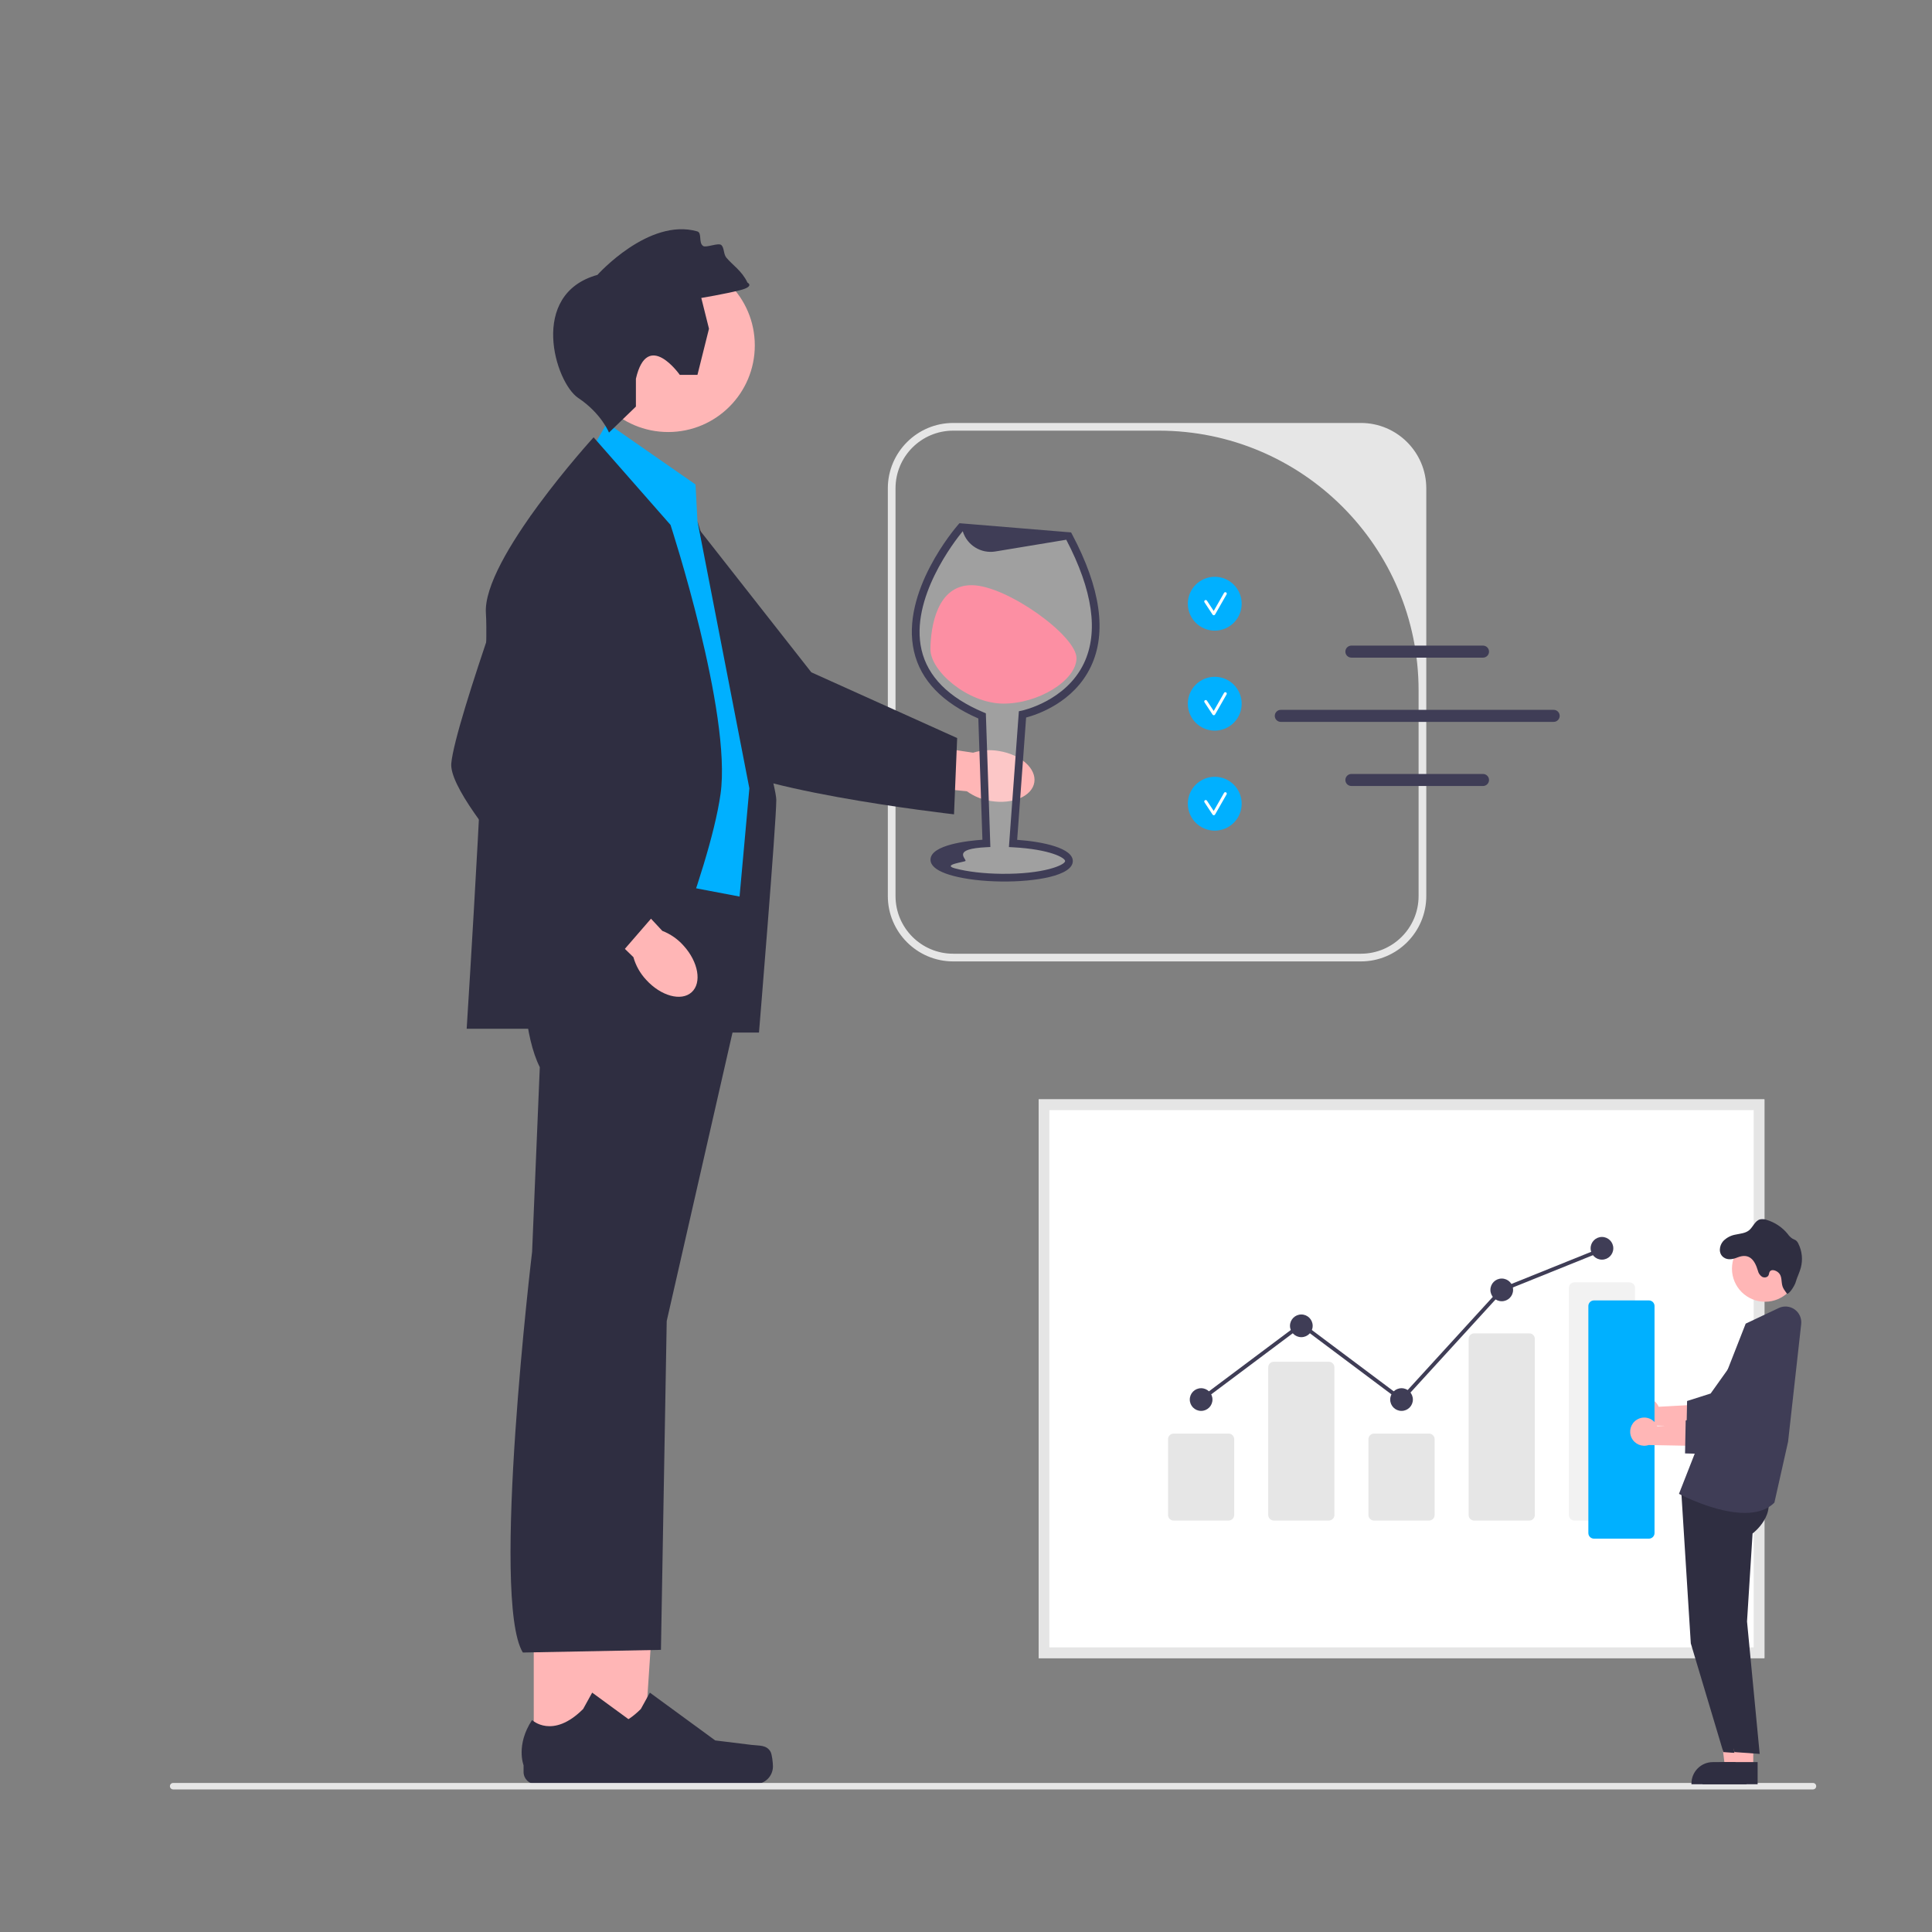 <?xml version="1.0" encoding="UTF-8" standalone="no" ?>
<!DOCTYPE svg PUBLIC "-//W3C//DTD SVG 1.1//EN" "http://www.w3.org/Graphics/SVG/1.1/DTD/svg11.dtd">
<svg xmlns="http://www.w3.org/2000/svg" xmlns:xlink="http://www.w3.org/1999/xlink" version="1.1" width="1080" height="1080" viewBox="0 0 1080 1080" xml:space="preserve">
<rect x="0" y="0" width="1080" height="1080" fill="#808080" stroke="none"/>
<desc>Created with Fabric.js 5.2.4</desc>
<defs>
</defs>
<rect x="0" y="0" width="100%" height="100%" fill="transparent"></rect>
<g transform="matrix(1 0 0 1 540 540)" id="9244f857-8b3e-4f7b-ad71-49b4d9c1868a"  >
</g>
<g transform="matrix(1 0 0 1 540 540)" id="0213ac76-f941-4b28-b5e8-9a193947792c"  >
<rect style="stroke: none; stroke-width: 1; stroke-dasharray: none; stroke-linecap: butt; stroke-dashoffset: 0; stroke-linejoin: miter; stroke-miterlimit: 4; fill: rgb(255,255,255); fill-rule: nonzero; opacity: 1; visibility: hidden;" vector-effect="non-scaling-stroke"  x="-540" y="-540" rx="0" ry="0" width="1080" height="1080" />
</g>
<g transform="matrix(2.15 0 0 2.15 555.13 564.22)"  >
<g style="" vector-effect="non-scaling-stroke"   >
		<g transform="matrix(1 0 0 1 42.64 -82.46)"  >
<path style="stroke: none; stroke-width: 1; stroke-dasharray: none; stroke-linecap: butt; stroke-dashoffset: 0; stroke-linejoin: miter; stroke-miterlimit: 4; fill: rgb(230,230,230); fill-rule: nonzero; opacity: 1;" vector-effect="non-scaling-stroke"  transform=" translate(-256.66, -120.37)" d="M 326.658 67.372 L 326.658 173.372 C 326.658 182.746 319.032 190.372 309.658 190.372 L 203.658 190.372 C 194.284 190.372 186.658 182.746 186.658 173.372 L 186.658 67.372 C 186.658 57.998 194.284 50.372 203.658 50.372 L 309.658 50.372 C 319.032 50.372 326.658 57.998 326.658 67.372 Z M 309.658 188.372 C 317.942 188.372 324.658 181.657 324.658 173.372 L 324.658 119.931 C 324.658 82.62 294.411 52.372 257.099 52.372 L 203.658 52.372 C 195.374 52.372 188.658 59.088 188.658 67.372 L 188.658 173.372 C 188.658 181.657 195.374 188.372 203.658 188.372 L 309.658 188.372 Z" stroke-linecap="round" />
</g>
		<g transform="matrix(1 0 0 1 -9.9 -62.12)"  >
<path style="stroke: none; stroke-width: 1; stroke-dasharray: none; stroke-linecap: butt; stroke-dashoffset: 0; stroke-linejoin: miter; stroke-miterlimit: 4; fill: rgb(255,182,182); fill-rule: nonzero; opacity: 1;" vector-effect="non-scaling-stroke"  transform=" translate(-204.11, -140.71)" d="M 213.465 148.673 C 219.107 149.587 224.152 147.417 224.733 143.826 C 225.314 140.236 221.212 136.585 215.568 135.671 C 213.318 135.276 211.006 135.424 208.826 136.105 L 184.872 132.534 L 183.436 143.811 L 207.203 146.134 C 209.058 147.468 211.205 148.339 213.465 148.673 L 213.465 148.673 Z" stroke-linecap="round" />
</g>
		<g transform="matrix(1 0 0 1 -54.29 -93.94)"  >
<path style="stroke: none; stroke-width: 1; stroke-dasharray: none; stroke-linecap: butt; stroke-dashoffset: 0; stroke-linejoin: miter; stroke-miterlimit: 4; fill: rgb(47,46,65); fill-rule: nonzero; opacity: 1;" vector-effect="non-scaling-stroke"  transform=" translate(-159.73, -108.89)" d="M 127.862 65.65 L 114.78 72.901 C 114.78 72.901 132.698 127.011 138.772 136.237 C 144.846 145.462 203.867 152.131 203.867 152.131 L 204.685 132.298 L 166.766 115.205 L 127.862 65.65 L 127.862 65.65 Z" stroke-linecap="round" />
</g>
		<g transform="matrix(1 0 0 1 -95.89 166.92)"  >
<polygon style="stroke: none; stroke-width: 1; stroke-dasharray: none; stroke-linecap: butt; stroke-dashoffset: 0; stroke-linejoin: miter; stroke-miterlimit: 4; fill: rgb(255,182,182); fill-rule: nonzero; opacity: 1;" vector-effect="non-scaling-stroke"  points="-8.53,26.38 5.05,26.38 8.54,-26.38 -8.54,-26.03 -8.53,26.38 " />
</g>
		<g transform="matrix(1 0 0 1 -82.4 189.55)"  >
<path style="stroke: none; stroke-width: 1; stroke-dasharray: none; stroke-linecap: butt; stroke-dashoffset: 0; stroke-linejoin: miter; stroke-miterlimit: 4; fill: rgb(47,46,65); fill-rule: nonzero; opacity: 1;" vector-effect="non-scaling-stroke"  transform=" translate(-131.62, -392.38)" d="M 156.141 395.821 L 156.141 395.821 C 156.564 396.534 156.788 398.834 156.788 399.662 L 156.788 399.662 C 156.788 402.209 154.723 404.274 152.176 404.274 L 110.097 404.274 C 108.36 404.274 106.951 402.865 106.951 401.128 L 106.951 399.376 C 106.951 399.376 104.87 394.111 109.155 387.621 C 109.155 387.621 114.482 392.703 122.441 384.743 L 124.788 380.492 L 141.777 392.917 L 151.194 394.076 C 153.255 394.33 155.081 394.037 156.141 395.821 L 156.141 395.821 L 156.141 395.821 Z" stroke-linecap="round" />
</g>
		<g transform="matrix(1 0 0 1 -109.4 167.1)"  >
<polygon style="stroke: none; stroke-width: 1; stroke-dasharray: none; stroke-linecap: butt; stroke-dashoffset: 0; stroke-linejoin: miter; stroke-miterlimit: 4; fill: rgb(255,182,182); fill-rule: nonzero; opacity: 1;" vector-effect="non-scaling-stroke"  points="-10.02,26.21 3.56,26.2 10.03,-26.21 -10.03,-26.2 -10.02,26.21 " />
</g>
		<g transform="matrix(1 0 0 1 -97.4 189.55)"  >
<path style="stroke: none; stroke-width: 1; stroke-dasharray: none; stroke-linecap: butt; stroke-dashoffset: 0; stroke-linejoin: miter; stroke-miterlimit: 4; fill: rgb(47,46,65); fill-rule: nonzero; opacity: 1;" vector-effect="non-scaling-stroke"  transform=" translate(-116.62, -392.38)" d="M 141.141 395.821 L 141.141 395.821 C 141.564 396.534 141.788 398.834 141.788 399.662 L 141.788 399.662 C 141.788 402.209 139.723 404.274 137.176 404.274 L 95.097 404.274 C 93.36 404.274 91.951 402.865 91.951 401.128 L 91.951 399.376 C 91.951 399.376 89.87 394.111 94.155 387.621 C 94.155 387.621 99.482 392.703 107.441 384.743 L 109.788 380.492 L 126.777 392.917 L 136.194 394.076 C 138.255 394.33 140.081 394.037 141.141 395.821 L 141.141 395.821 L 141.141 395.821 Z" stroke-linecap="round" />
</g>
		<g transform="matrix(1 0 0 1 -84.47 -172.62)"  >
<circle style="stroke: none; stroke-width: 1; stroke-dasharray: none; stroke-linecap: butt; stroke-dashoffset: 0; stroke-linejoin: miter; stroke-miterlimit: 4; fill: rgb(255,182,182); fill-rule: nonzero; opacity: 1;" vector-effect="non-scaling-stroke"  cx="0" cy="0" r="22.52" />
</g>
		<g transform="matrix(1 0 0 1 -92.16 63.3)"  >
<path style="stroke: none; stroke-width: 1; stroke-dasharray: none; stroke-linecap: butt; stroke-dashoffset: 0; stroke-linejoin: miter; stroke-miterlimit: 4; fill: rgb(47,46,65); fill-rule: nonzero; opacity: 1;" vector-effect="non-scaling-stroke"  transform=" translate(-121.85, -266.13)" d="M 155.158 169.872 L 93.489 162.203 C 93.489 162.203 88.158 201.872 96.158 217.872 L 94.158 265.872 C 94.158 265.872 83.339 356.258 91.749 370.065 L 127.658 369.372 L 129.158 283.872 L 155.158 169.872 L 155.158 169.872 Z" stroke-linecap="round" />
</g>
		<g transform="matrix(1 0 0 1 -92.24 -90.46)"  >
<path style="stroke: none; stroke-width: 1; stroke-dasharray: none; stroke-linecap: butt; stroke-dashoffset: 0; stroke-linejoin: miter; stroke-miterlimit: 4; fill: rgb(0,176,255); fill-rule: nonzero; opacity: 1;" vector-effect="non-scaling-stroke"  transform=" translate(-121.78, -112.37)" d="M 136.658 66.372 L 113.658 50.372 L 108.996 58.372 C 108.996 58.372 90.658 93.372 88.658 104.372 C 86.658 115.372 94.658 163.372 94.658 163.372 L 152.658 174.372 C 152.658 174.372 156.658 154.372 154.658 150.372 C 152.658 146.372 137.158 75.872 137.158 75.872 L 136.658 66.372 Z" stroke-linecap="round" />
</g>
		<g transform="matrix(1 0 0 1 -103.67 -71.84)"  >
<path style="stroke: none; stroke-width: 1; stroke-dasharray: none; stroke-linecap: butt; stroke-dashoffset: 0; stroke-linejoin: miter; stroke-miterlimit: 4; fill: rgb(47,46,65); fill-rule: nonzero; opacity: 1;" vector-effect="non-scaling-stroke"  transform=" translate(-110.35, -130.98)" d="M 130.158 76.872 L 110.158 54.097 C 110.158 54.097 81.158 85.872 82.158 99.872 C 83.158 113.872 77.158 207.872 77.158 207.872 L 123.004 207.872 C 123.004 207.872 140.158 167.872 143.158 146.872 C 146.158 125.872 130.158 76.872 130.158 76.872 Z" stroke-linecap="round" />
</g>
		<g transform="matrix(1 0 0 1 -66.61 -60.46)"  >
<path style="stroke: none; stroke-width: 1; stroke-dasharray: none; stroke-linecap: butt; stroke-dashoffset: 0; stroke-linejoin: miter; stroke-miterlimit: 4; fill: rgb(47,46,65); fill-rule: nonzero; opacity: 1;" vector-effect="non-scaling-stroke"  transform=" translate(-147.41, -142.37)" d="M 137.158 75.872 C 137.158 75.872 157.658 142.372 157.658 148.372 C 157.658 154.372 153.158 208.872 153.158 208.872 L 144.902 208.872 L 150.658 145.372 L 137.158 75.872 Z" stroke-linecap="round" />
</g>
		<g transform="matrix(1 0 0 1 -88.87 -176.39)"  >
<path style="stroke: none; stroke-width: 1; stroke-dasharray: none; stroke-linecap: butt; stroke-dashoffset: 0; stroke-linejoin: miter; stroke-miterlimit: 4; fill: rgb(47,46,65); fill-rule: nonzero; opacity: 1;" vector-effect="non-scaling-stroke"  transform=" translate(-125.15, -26.44)" d="M 138.158 17.872 L 140.158 25.872 L 137.158 37.872 L 132.571 37.872 C 132.571 37.872 124.158 25.872 121.158 38.872 L 121.158 46.113 L 114.158 52.872 C 114.158 52.872 112.158 47.872 106.158 43.872 C 100.158 39.872 93.158 16.872 111.158 11.872 C 111.158 11.872 124.468 -3.035 137.103 0.559 C 138.436 0.938 137.356 3.542 138.658 4.372 C 139.438 4.87 142.615 3.438 143.374 4.119 C 144.131 4.799 143.929 6.492 144.658 7.372 C 146.263 9.31 148.741 10.835 150.158 13.872 C 150.158 13.872 152.158 14.872 148.158 15.872 C 144.158 16.872 138.158 17.872 138.158 17.872 Z" stroke-linecap="round" />
</g>
		<g transform="matrix(1 0 0 1 -93.74 -20.69)"  >
<path style="stroke: none; stroke-width: 1; stroke-dasharray: none; stroke-linecap: butt; stroke-dashoffset: 0; stroke-linejoin: miter; stroke-miterlimit: 4; fill: rgb(255,182,182); fill-rule: nonzero; opacity: 1;" vector-effect="non-scaling-stroke"  transform=" translate(-120.28, -182.14)" d="M 123.819 195.15 C 127.661 199.381 132.959 200.828 135.651 198.383 C 138.343 195.937 137.41 190.525 133.566 186.293 C 132.054 184.581 130.153 183.257 128.024 182.43 L 111.517 164.709 L 103.366 172.632 L 120.504 189.261 C 121.123 191.461 122.259 193.48 123.819 195.15 Z" stroke-linecap="round" />
</g>
		<g transform="matrix(1 0 0 1 -113.87 -69.7)"  >
<path style="stroke: none; stroke-width: 1; stroke-dasharray: none; stroke-linecap: butt; stroke-dashoffset: 0; stroke-linejoin: miter; stroke-miterlimit: 4; fill: rgb(47,46,65); fill-rule: nonzero; opacity: 1;" vector-effect="non-scaling-stroke"  transform=" translate(-100.15, -133.13)" d="M 108.618 76.872 L 93.869 74.389 C 93.869 74.389 74.158 127.872 73.158 138.872 C 72.158 149.872 114.158 191.872 114.158 191.872 L 127.158 176.872 L 108.158 139.872 L 108.618 76.872 Z" stroke-linecap="round" />
</g>
		<g transform="matrix(1 0 0 1 0 201.99)"  >
<path style="stroke: none; stroke-width: 1; stroke-dasharray: none; stroke-linecap: butt; stroke-dashoffset: 0; stroke-linejoin: miter; stroke-miterlimit: 4; fill: rgb(230,230,230); fill-rule: nonzero; opacity: 1;" vector-effect="non-scaling-stroke"  transform=" translate(-214.02, -404.82)" d="M 428.04 404.816 L 428.04 404.816 C 428.04 405.28 427.664 405.656 427.2 405.656 L 0.84 405.656 C 0.376 405.656 0 405.28 0 404.816 L 0 404.816 C 0 404.352 0.376 403.976 0.84 403.976 L 427.2 403.976 C 427.664 403.976 428.04 404.352 428.04 404.816 Z" stroke-linecap="round" />
</g>
		<g transform="matrix(1 0 0 1 2.7 -94.88)"  >
<path style="stroke: none; stroke-width: 1; stroke-dasharray: none; stroke-linecap: butt; stroke-dashoffset: 0; stroke-linejoin: miter; stroke-miterlimit: 4; fill: rgb(255,104,132); fill-rule: nonzero; opacity: 1;" vector-effect="non-scaling-stroke"  transform=" translate(-216.71, -107.96)" d="M 235.701 111.559 C 235.638 117.358 225.683 123.45 216.571 123.35 C 207.459 123.25 197.662 114.941 197.725 109.142 C 197.789 103.344 199.424 92.464 208.536 92.564 C 217.648 92.664 235.765 105.76 235.701 111.559 L 235.701 111.559 Z" stroke-linecap="round" />
</g>
		<g transform="matrix(1 0 0 1 3.29 -79.79)"  >
<path style="stroke: none; stroke-width: 1; stroke-dasharray: none; stroke-linecap: butt; stroke-dashoffset: 0; stroke-linejoin: miter; stroke-miterlimit: 4; fill: rgb(242,242,242); fill-rule: nonzero; opacity: 0.28;" vector-effect="non-scaling-stroke"  transform=" translate(-217.3, -123.04)" d="M 219.215 159.697 L 221.67 126.154 C 221.67 126.154 254.745 119.517 233.68 79.783 L 205.703 77.476 C 205.703 77.476 175.827 111.651 211.165 126.539 L 212.285 159.677 C 204.555 160.06 198.778 161.776 198.755 163.905 C 198.727 166.39 206.54 168.491 216.204 168.597 C 225.869 168.703 233.725 166.774 233.753 164.289 C 233.777 162.06 227.486 160.145 219.215 159.697 L 219.215 159.697 Z" stroke-linecap="round" />
</g>
		<g transform="matrix(1 0 0 1 3.28 -79.81)"  >
<path style="stroke: none; stroke-width: 1; stroke-dasharray: none; stroke-linecap: butt; stroke-dashoffset: 0; stroke-linejoin: miter; stroke-miterlimit: 4; fill: rgb(63,61,86); fill-rule: nonzero; opacity: 1;" vector-effect="non-scaling-stroke"  transform=" translate(-217.3, -123.02)" d="M 201.725 167.527 C 199.072 166.558 197.739 165.339 197.755 163.895 C 197.797 160.036 207.553 158.994 211.253 158.738 L 210.187 127.208 C 200.817 123.12 195.195 117.265 193.471 109.798 C 189.888 94.273 204.334 77.524 204.95 76.818 L 205.282 76.439 L 234.307 78.831 L 234.563 79.315 C 241.987 93.318 243.634 104.885 239.457 113.697 C 234.998 123.104 225.388 126.233 222.614 126.958 L 220.286 158.762 C 227.202 159.251 234.79 160.951 234.753 164.3 C 234.711 168.079 225.102 169.694 216.193 169.597 C 211.438 169.545 206.961 169.016 203.586 168.109 C 202.907 167.927 202.286 167.732 201.725 167.527 L 201.725 167.527 Z M 206.137 78.516 C 204.03 81.078 192.348 96.055 195.421 109.354 C 197.03 116.313 202.458 121.785 211.554 125.617 L 212.143 125.866 L 213.317 160.628 L 212.334 160.676 C 203.395 161.119 206.879 163.457 206.871 164.227 C 206.868 164.511 200.549 165.218 204.105 166.178 C 207.322 167.043 211.623 167.547 216.215 167.597 C 227.101 167.716 232.741 165.324 232.753 164.278 C 232.762 163.441 228.865 161.222 219.161 160.695 L 218.143 160.64 L 220.729 125.325 L 221.473 125.175 C 221.587 125.151 232.971 122.739 237.659 112.822 C 241.492 104.713 239.942 93.92 233.051 80.735 L 214.616 83.786 C 210.868 84.406 207.24 82.152 206.137 78.516 L 206.137 78.516 Z" stroke-linecap="round" />
</g>
		<g transform="matrix(1 0 0 1 110.28 -93)"  >
<path style="stroke: none; stroke-width: 1; stroke-dasharray: none; stroke-linecap: butt; stroke-dashoffset: 0; stroke-linejoin: miter; stroke-miterlimit: 4; fill: rgb(63,61,86); fill-rule: nonzero; opacity: 1;" vector-effect="non-scaling-stroke"  transform=" translate(-324.31, -109.84)" d="M 341.416 111.4 L 307.196 111.4 C 306.333 111.4 305.631 110.698 305.631 109.835 C 305.631 108.973 306.333 108.271 307.196 108.271 L 341.416 108.271 C 342.279 108.271 342.981 108.973 342.981 109.835 C 342.981 110.698 342.279 111.4 341.416 111.4 Z" stroke-linecap="round" />
</g>
		<g transform="matrix(1 0 0 1 110.28 -59.63)"  >
<path style="stroke: none; stroke-width: 1; stroke-dasharray: none; stroke-linecap: butt; stroke-dashoffset: 0; stroke-linejoin: miter; stroke-miterlimit: 4; fill: rgb(63,61,86); fill-rule: nonzero; opacity: 1;" vector-effect="non-scaling-stroke"  transform=" translate(-324.31, -143.2)" d="M 341.416 144.764 L 307.196 144.764 C 306.333 144.764 305.631 144.062 305.631 143.199 C 305.631 142.336 306.333 141.635 307.196 141.635 L 341.416 141.635 C 342.279 141.635 342.981 142.336 342.981 143.199 C 342.981 144.062 342.279 144.764 341.416 144.764 Z" stroke-linecap="round" />
</g>
		<g transform="matrix(1 0 0 1 110.29 -76.3)"  >
<path style="stroke: none; stroke-width: 1; stroke-dasharray: none; stroke-linecap: butt; stroke-dashoffset: 0; stroke-linejoin: miter; stroke-miterlimit: 4; fill: rgb(63,61,86); fill-rule: nonzero; opacity: 1;" vector-effect="non-scaling-stroke"  transform=" translate(-324.31, -126.53)" d="M 359.779 128.093 L 288.832 128.093 C 287.97 128.093 287.268 127.391 287.268 126.528 C 287.268 125.666 287.97 124.964 288.832 124.964 L 359.779 124.964 C 360.642 124.964 361.344 125.666 361.344 126.528 C 361.344 127.391 360.642 128.093 359.779 128.093 L 359.779 128.093 Z" stroke-linecap="round" />
</g>
		<g transform="matrix(1 0 0 1 57.64 -105.46)"  >
<circle style="stroke: none; stroke-width: 1; stroke-dasharray: none; stroke-linecap: butt; stroke-dashoffset: 0; stroke-linejoin: miter; stroke-miterlimit: 4; fill: rgb(0,176,255); fill-rule: nonzero; opacity: 1;" vector-effect="non-scaling-stroke"  cx="0" cy="0" r="7" />
</g>
		<g transform="matrix(1 0 0 1 57.84 -105.46)"  >
<path style="stroke: none; stroke-width: 1; stroke-dasharray: none; stroke-linecap: butt; stroke-dashoffset: 0; stroke-linejoin: miter; stroke-miterlimit: 4; fill: rgb(255,255,255); fill-rule: nonzero; opacity: 1;" vector-effect="non-scaling-stroke"  transform=" translate(-271.86, -97.37)" d="M 271.41 100.372 C 271.282 100.372 271.162 100.308 271.091 100.2 L 268.99 97.001 C 268.874 96.825 268.923 96.588 269.099 96.472 C 269.276 96.357 269.513 96.406 269.628 96.582 L 271.388 99.26 L 274.071 94.565 C 274.176 94.381 274.409 94.318 274.592 94.423 C 274.775 94.527 274.839 94.761 274.734 94.944 L 271.742 100.18 C 271.676 100.295 271.555 100.368 271.422 100.372 L 271.41 100.372 Z" stroke-linecap="round" />
</g>
		<g transform="matrix(1 0 0 1 57.64 -79.46)"  >
<circle style="stroke: none; stroke-width: 1; stroke-dasharray: none; stroke-linecap: butt; stroke-dashoffset: 0; stroke-linejoin: miter; stroke-miterlimit: 4; fill: rgb(0,176,255); fill-rule: nonzero; opacity: 1;" vector-effect="non-scaling-stroke"  cx="0" cy="0" r="7" />
</g>
		<g transform="matrix(1 0 0 1 57.84 -79.46)"  >
<path style="stroke: none; stroke-width: 1; stroke-dasharray: none; stroke-linecap: butt; stroke-dashoffset: 0; stroke-linejoin: miter; stroke-miterlimit: 4; fill: rgb(255,255,255); fill-rule: nonzero; opacity: 1;" vector-effect="non-scaling-stroke"  transform=" translate(-271.86, -123.37)" d="M 271.41 126.372 C 271.282 126.372 271.162 126.308 271.091 126.2 L 268.99 123.001 C 268.874 122.825 268.923 122.588 269.099 122.472 C 269.276 122.357 269.513 122.406 269.628 122.582 L 271.388 125.26 L 274.071 120.565 C 274.176 120.381 274.409 120.318 274.592 120.423 C 274.775 120.527 274.839 120.761 274.734 120.944 L 271.742 126.18 C 271.676 126.295 271.555 126.368 271.422 126.372 L 271.41 126.372 Z" stroke-linecap="round" />
</g>
		<g transform="matrix(1 0 0 1 57.64 -53.46)"  >
<circle style="stroke: none; stroke-width: 1; stroke-dasharray: none; stroke-linecap: butt; stroke-dashoffset: 0; stroke-linejoin: miter; stroke-miterlimit: 4; fill: rgb(0,176,255); fill-rule: nonzero; opacity: 1;" vector-effect="non-scaling-stroke"  cx="0" cy="0" r="7" />
</g>
		<g transform="matrix(1 0 0 1 57.84 -53.46)"  >
<path style="stroke: none; stroke-width: 1; stroke-dasharray: none; stroke-linecap: butt; stroke-dashoffset: 0; stroke-linejoin: miter; stroke-miterlimit: 4; fill: rgb(255,255,255); fill-rule: nonzero; opacity: 1;" vector-effect="non-scaling-stroke"  transform=" translate(-271.86, -149.37)" d="M 271.41 152.373 C 271.282 152.373 271.162 152.308 271.091 152.2 L 268.99 149.001 C 268.874 148.825 268.923 148.588 269.099 148.472 C 269.276 148.357 269.513 148.406 269.628 148.582 L 271.388 151.26 L 274.071 146.565 C 274.176 146.381 274.409 146.318 274.592 146.423 C 274.775 146.527 274.839 146.761 274.734 146.944 L 271.742 152.18 C 271.676 152.295 271.555 152.368 271.422 152.372 L 271.41 152.372 L 271.41 152.373 Z" stroke-linecap="round" />
</g>
</g>
</g>
<g transform="matrix(0.65 0 0 0.65 793.96 805.98)"  >
<g style="" vector-effect="non-scaling-stroke"   >
		<g transform="matrix(1 0 0 1 -16.14 -54.23)"  >
<path style="stroke: none; stroke-width: 1; stroke-dasharray: none; stroke-linecap: butt; stroke-dashoffset: 0; stroke-linejoin: miter; stroke-miterlimit: 4; fill: rgb(255,255,255); fill-rule: nonzero; opacity: 1;" vector-effect="non-scaling-stroke"  transform=" translate(-518.26, -394.79)" d="M 830.342 635.032 L 206.17 635.032 L 206.17 154.543 L 830.342 154.543 Z" stroke-linecap="round" />
</g>
		<g transform="matrix(1 0 0 1 -16.14 -54.23)"  >
<path style="stroke: none; stroke-width: 1; stroke-dasharray: none; stroke-linecap: butt; stroke-dashoffset: 0; stroke-linejoin: miter; stroke-miterlimit: 4; fill: rgb(229,229,229); fill-rule: nonzero; opacity: 1;" vector-effect="non-scaling-stroke"  transform=" translate(-518.26, -394.79)" d="M 830.342 635.032 L 206.17 635.032 L 206.17 154.543 L 830.342 154.543 Z M 215.392 625.81 L 821.12 625.81 L 821.12 163.765 L 215.392 163.765 Z" stroke-linecap="round" />
</g>
		<g transform="matrix(1 0 0 1 -188.5 30.33)"  >
<path style="stroke: none; stroke-width: 1; stroke-dasharray: none; stroke-linecap: butt; stroke-dashoffset: 0; stroke-linejoin: miter; stroke-miterlimit: 4; fill: rgb(230,230,230); fill-rule: nonzero; opacity: 1;" vector-effect="non-scaling-stroke"  transform=" translate(-345.9, -479.34)" d="M 369.525 516.74 L 322.268 516.74 C 319.604 516.737 317.444 514.578 317.441 511.913 L 317.441 446.769 C 317.444 444.104 319.604 441.945 322.268 441.942 L 369.525 441.942 C 372.19 441.945 374.349 444.104 374.352 446.769 L 374.352 511.913 C 374.349 514.578 372.19 516.737 369.525 516.74 Z" stroke-linecap="round" />
</g>
		<g transform="matrix(1 0 0 1 -102.32 -0.57)"  >
<path style="stroke: none; stroke-width: 1; stroke-dasharray: none; stroke-linecap: butt; stroke-dashoffset: 0; stroke-linejoin: miter; stroke-miterlimit: 4; fill: rgb(230,230,230); fill-rule: nonzero; opacity: 1;" vector-effect="non-scaling-stroke"  transform=" translate(-432.08, -448.45)" d="M 455.705 516.74 L 408.448 516.74 C 405.783 516.737 403.624 514.578 403.621 511.913 L 403.621 384.98 C 403.624 382.315 405.783 380.156 408.448 380.153 L 455.705 380.153 C 458.369 380.156 460.529 382.315 460.532 384.98 L 460.532 511.913 C 460.529 514.578 458.369 516.737 455.705 516.74 Z" stroke-linecap="round" />
</g>
		<g transform="matrix(1 0 0 1 -16.14 30.33)"  >
<path style="stroke: none; stroke-width: 1; stroke-dasharray: none; stroke-linecap: butt; stroke-dashoffset: 0; stroke-linejoin: miter; stroke-miterlimit: 4; fill: rgb(230,230,230); fill-rule: nonzero; opacity: 1;" vector-effect="non-scaling-stroke"  transform=" translate(-518.26, -479.34)" d="M 541.885 516.74 L 494.627 516.74 C 491.963 516.737 489.804 514.578 489.8 511.913 L 489.8 446.769 C 489.804 444.104 491.963 441.945 494.627 441.942 L 541.885 441.942 C 544.549 441.945 546.708 444.104 546.712 446.769 L 546.712 511.913 C 546.708 514.578 544.549 516.737 541.885 516.74 Z" stroke-linecap="round" />
</g>
		<g transform="matrix(1 0 0 1 70.04 -12.76)"  >
<path style="stroke: none; stroke-width: 1; stroke-dasharray: none; stroke-linecap: butt; stroke-dashoffset: 0; stroke-linejoin: miter; stroke-miterlimit: 4; fill: rgb(230,230,230); fill-rule: nonzero; opacity: 1;" vector-effect="non-scaling-stroke"  transform=" translate(-604.44, -436.25)" d="M 628.064 516.74 L 580.807 516.74 C 578.203 516.796 576.045 514.735 575.98 512.132 L 575.98 360.371 C 576.045 357.767 578.203 355.707 580.807 355.763 L 628.064 355.763 C 630.668 355.707 632.826 357.767 632.891 360.371 L 632.891 512.132 C 632.826 514.735 630.668 516.796 628.064 516.74 Z" stroke-linecap="round" />
</g>
		<g transform="matrix(1 0 0 1 156.22 -34.71)"  >
<path style="stroke: none; stroke-width: 1; stroke-dasharray: none; stroke-linecap: butt; stroke-dashoffset: 0; stroke-linejoin: miter; stroke-miterlimit: 4; fill: rgb(242,242,242); fill-rule: nonzero; opacity: 1;" vector-effect="non-scaling-stroke"  transform=" translate(-690.62, -414.3)" d="M 714.244 516.74 L 666.987 516.74 C 664.322 516.737 662.163 514.578 662.16 511.913 L 662.16 316.686 C 662.163 314.022 664.322 311.863 666.987 311.86 L 714.244 311.86 C 716.908 311.863 719.068 314.022 719.071 316.686 L 719.071 511.913 C 719.068 514.578 716.908 516.737 714.244 516.74 Z" stroke-linecap="round" />
</g>
		<g transform="matrix(1 0 0 1 -188.5 -36.34)"  >
<circle style="stroke: none; stroke-width: 1; stroke-dasharray: none; stroke-linecap: butt; stroke-dashoffset: 0; stroke-linejoin: miter; stroke-miterlimit: 4; fill: rgb(63,61,86); fill-rule: nonzero; opacity: 1;" vector-effect="non-scaling-stroke"  cx="0" cy="0" r="9.756" />
</g>
		<g transform="matrix(1 0 0 1 -102.32 -99.75)"  >
<circle style="stroke: none; stroke-width: 1; stroke-dasharray: none; stroke-linecap: butt; stroke-dashoffset: 0; stroke-linejoin: miter; stroke-miterlimit: 4; fill: rgb(63,61,86); fill-rule: nonzero; opacity: 1;" vector-effect="non-scaling-stroke"  cx="0" cy="0" r="9.756" />
</g>
		<g transform="matrix(1 0 0 1 -16.14 -36.34)"  >
<circle style="stroke: none; stroke-width: 1; stroke-dasharray: none; stroke-linecap: butt; stroke-dashoffset: 0; stroke-linejoin: miter; stroke-miterlimit: 4; fill: rgb(63,61,86); fill-rule: nonzero; opacity: 1;" vector-effect="non-scaling-stroke"  cx="0" cy="0" r="9.756" />
</g>
		<g transform="matrix(1 0 0 1 70.04 -130.65)"  >
<circle style="stroke: none; stroke-width: 1; stroke-dasharray: none; stroke-linecap: butt; stroke-dashoffset: 0; stroke-linejoin: miter; stroke-miterlimit: 4; fill: rgb(63,61,86); fill-rule: nonzero; opacity: 1;" vector-effect="non-scaling-stroke"  cx="0" cy="0" r="9.756" />
</g>
		<g transform="matrix(1 0 0 1 156.22 -166.42)"  >
<circle style="stroke: none; stroke-width: 1; stroke-dasharray: none; stroke-linecap: butt; stroke-dashoffset: 0; stroke-linejoin: miter; stroke-miterlimit: 4; fill: rgb(63,61,86); fill-rule: nonzero; opacity: 1;" vector-effect="non-scaling-stroke"  cx="0" cy="0" r="9.756" />
</g>
		<g transform="matrix(1 0 0 1 -16.33 -100.52)"  >
<polygon style="stroke: none; stroke-width: 1; stroke-dasharray: none; stroke-linecap: butt; stroke-dashoffset: 0; stroke-linejoin: miter; stroke-miterlimit: 4; fill: rgb(63,61,86); fill-rule: nonzero; opacity: 1;" vector-effect="non-scaling-stroke"  points="0.39,66.36 -86,1.66 -171.2,65.48 -173.15,62.88 -86,-2.4 -0.02,61.99 85.41,-31.5 85.76,-31.64 171.93,-66.36 173.15,-63.35 87.31,-28.76 0.39,66.36 " />
</g>
		<g transform="matrix(1 0 0 1 265.93 251.93)"  >
<polygon style="stroke: none; stroke-width: 1; stroke-dasharray: none; stroke-linecap: butt; stroke-dashoffset: 0; stroke-linejoin: miter; stroke-miterlimit: 4; fill: rgb(255,182,182); fill-rule: nonzero; opacity: 1;" vector-effect="non-scaling-stroke"  points="10.83,28.31 -3.85,28.31 -10.83,-28.31 10.83,-28.31 10.83,28.31 " />
</g>
		<g transform="matrix(1 0 0 1 256.85 284.96)"  >
<path style="stroke: none; stroke-width: 1; stroke-dasharray: none; stroke-linecap: butt; stroke-dashoffset: 0; stroke-linejoin: miter; stroke-miterlimit: 4; fill: rgb(47,46,65); fill-rule: nonzero; opacity: 1;" vector-effect="non-scaling-stroke"  transform=" translate(-791.24, -733.97)" d="M 814.91 743.487 L 767.577 743.485 L 767.577 742.886 C 767.578 732.712 775.826 724.464 786 724.463 L 786.002 724.463 L 814.911 724.465 Z" stroke-linecap="round" />
</g>
		<g transform="matrix(1 0 0 1 257.18 154.5)"  >
<path style="stroke: none; stroke-width: 1; stroke-dasharray: none; stroke-linecap: butt; stroke-dashoffset: 0; stroke-linejoin: miter; stroke-miterlimit: 4; fill: rgb(47,46,65); fill-rule: nonzero; opacity: 1;" vector-effect="non-scaling-stroke"  transform=" translate(-791.59, -603.52)" d="M 758.705 489.607 L 767.039 622.389 L 795.02 715.854 L 816.698 717.423 L 805.812 603.515 L 810.585 527.869 C 810.585 527.869 833.212 511.002 820.702 490.699 Z" stroke-linecap="round" />
</g>
		<g transform="matrix(1 0 0 1 275.51 251.93)"  >
<polygon style="stroke: none; stroke-width: 1; stroke-dasharray: none; stroke-linecap: butt; stroke-dashoffset: 0; stroke-linejoin: miter; stroke-miterlimit: 4; fill: rgb(255,182,182); fill-rule: nonzero; opacity: 1;" vector-effect="non-scaling-stroke"  points="10.83,28.31 -3.85,28.31 -10.83,-28.31 10.83,-28.31 10.83,28.31 " />
</g>
		<g transform="matrix(1 0 0 1 266.43 284.96)"  >
<path style="stroke: none; stroke-width: 1; stroke-dasharray: none; stroke-linecap: butt; stroke-dashoffset: 0; stroke-linejoin: miter; stroke-miterlimit: 4; fill: rgb(47,46,65); fill-rule: nonzero; opacity: 1;" vector-effect="non-scaling-stroke"  transform=" translate(-800.82, -733.97)" d="M 824.489 743.487 L 777.156 743.485 L 777.156 742.886 C 777.157 732.712 785.405 724.464 795.579 724.463 L 795.58 724.463 L 824.489 724.465 Z" stroke-linecap="round" />
</g>
		<g transform="matrix(1 0 0 1 266.76 154.5)"  >
<path style="stroke: none; stroke-width: 1; stroke-dasharray: none; stroke-linecap: butt; stroke-dashoffset: 0; stroke-linejoin: miter; stroke-miterlimit: 4; fill: rgb(47,46,65); fill-rule: nonzero; opacity: 1;" vector-effect="non-scaling-stroke"  transform=" translate(-801.17, -603.52)" d="M 768.284 489.607 L 776.618 622.389 L 804.599 715.854 L 826.277 717.423 L 815.391 603.515 L 820.164 527.869 C 820.164 527.869 842.791 511.002 830.281 490.699 Z" stroke-linecap="round" />
</g>
		<g transform="matrix(1 0 0 1 275.06 -27.6)"  >
<path style="stroke: none; stroke-width: 1; stroke-dasharray: none; stroke-linecap: butt; stroke-dashoffset: 0; stroke-linejoin: miter; stroke-miterlimit: 4; fill: rgb(63,61,86); fill-rule: nonzero; opacity: 1;" vector-effect="non-scaling-stroke"  transform=" translate(-809.46, -421.41)" d="M 813.461 510.169 C 788.463 510.169 759.042 494.892 757.336 493.995 L 756.862 493.745 L 814.235 347.379 L 842.649 333.956 C 847.104 331.851 852.349 332.322 856.359 335.185 C 860.368 338.049 862.514 342.858 861.969 347.755 L 850.693 448.909 L 838.923 501.3 L 838.798 501.423 C 832.302 507.841 823.217 510.169 813.461 510.169 Z" stroke-linecap="round" />
</g>
		<g transform="matrix(1 0 0 1 214.69 -25.44)"  >
<path style="stroke: none; stroke-width: 1; stroke-dasharray: none; stroke-linecap: butt; stroke-dashoffset: 0; stroke-linejoin: miter; stroke-miterlimit: 4; fill: rgb(255,182,182); fill-rule: nonzero; opacity: 1;" vector-effect="non-scaling-stroke"  transform=" translate(-749.09, -423.58)" d="M 721.781 413.277 C 724.79 411.369 728.49 410.892 731.885 411.974 C 735.28 413.056 738.022 415.586 739.372 418.884 L 782.095 416.55 L 770.885 435.752 L 732.033 435.025 C 726.215 436.968 719.863 434.253 717.248 428.704 C 714.632 423.156 716.58 416.528 721.781 413.277 Z" stroke-linecap="round" />
</g>
		<g transform="matrix(1 0 0 1 275.32 -51.39)"  >
<path style="stroke: none; stroke-width: 1; stroke-dasharray: none; stroke-linecap: butt; stroke-dashoffset: 0; stroke-linejoin: miter; stroke-miterlimit: 4; fill: rgb(63,61,86); fill-rule: nonzero; opacity: 1;" vector-effect="non-scaling-stroke"  transform=" translate(-809.72, -397.62)" d="M 806.094 443.335 L 763.279 442.242 L 763.831 413.921 L 784.077 407.477 L 817.286 360.899 C 821.812 354.549 829.432 351.161 837.179 352.052 C 844.926 352.942 851.577 357.972 854.545 365.184 C 857.512 372.395 856.327 380.649 851.451 386.735 Z" stroke-linecap="round" />
</g>
		<g transform="matrix(1 0 0 1 296.48 -148.9)"  >
<circle style="stroke: none; stroke-width: 1; stroke-dasharray: none; stroke-linecap: butt; stroke-dashoffset: 0; stroke-linejoin: miter; stroke-miterlimit: 4; fill: rgb(255,182,182); fill-rule: nonzero; opacity: 1;" vector-effect="non-scaling-stroke"  cx="0" cy="0" r="28.449" />
</g>
		<g transform="matrix(1 0 0 1 292.92 -159.45)"  >
<path style="stroke: none; stroke-width: 1; stroke-dasharray: none; stroke-linecap: butt; stroke-dashoffset: 0; stroke-linejoin: miter; stroke-miterlimit: 4; fill: rgb(47,46,65); fill-rule: nonzero; opacity: 1;" vector-effect="non-scaling-stroke"  transform=" translate(-827.32, -289.57)" d="M 794.891 276.406 C 797.763 273.462 801.493 271.504 805.548 270.814 C 809.499 269.964 813.833 269.7 816.994 267.222 C 820.586 264.36 822.167 258.924 826.573 257.715 C 828.49 257.33 830.476 257.487 832.308 258.17 C 839.349 260.294 845.6 264.461 850.269 270.144 C 851.369 271.772 852.771 273.174 854.4 274.274 C 855.373 274.687 856.325 275.15 857.249 275.663 C 858.264 276.464 859.062 277.505 859.572 278.693 C 862.749 285.106 863.481 292.457 861.632 299.371 C 860.53 303.454 858.542 307.238 857.369 311.345 C 856.196 315.451 850.769 323.264 849.5 321.324 C 848.23 319.385 846.602 317.577 845.908 315.338 C 844.553 310.933 845.776 306.501 842.33 303.442 C 840.199 301.55 836.343 300.281 834.895 302.724 C 834.32 303.67 834.356 304.867 833.865 305.849 C 832.895 307.764 830.093 308.148 828.237 307.046 C 826.449 305.811 825.191 303.947 824.717 301.826 C 821.927 292.39 817.174 286.452 807.08 290.487 C 803.32 291.995 798.89 293.013 795.274 290.427 C 790.509 287.026 791.479 280.285 794.891 276.406 Z" stroke-linecap="round" />
</g>
		<g transform="matrix(1 0 0 1 172.98 -19.15)"  >
<path style="stroke: none; stroke-width: 1; stroke-dasharray: none; stroke-linecap: butt; stroke-dashoffset: 0; stroke-linejoin: miter; stroke-miterlimit: 4; fill: rgb(0,176,255); fill-rule: nonzero; opacity: 1;" vector-effect="non-scaling-stroke"  transform=" translate(-707.38, -429.87)" d="M 731.007 532.305 L 683.75 532.305 C 681.085 532.302 678.926 530.143 678.923 527.479 L 678.923 332.252 C 678.926 329.588 681.085 327.428 683.75 327.426 L 731.007 327.426 C 733.671 327.428 735.831 329.588 735.834 332.252 L 735.834 527.479 C 735.831 530.143 733.671 532.302 731.007 532.305 Z" stroke-linecap="round" />
</g>
		<g transform="matrix(1 0 0 1 213.49 -8.68)"  >
<path style="stroke: none; stroke-width: 1; stroke-dasharray: none; stroke-linecap: butt; stroke-dashoffset: 0; stroke-linejoin: miter; stroke-miterlimit: 4; fill: rgb(255,182,182); fill-rule: nonzero; opacity: 1;" vector-effect="non-scaling-stroke"  transform=" translate(-747.9, -440.34)" d="M 720.584 430.04 C 723.593 428.132 727.293 427.655 730.688 428.737 C 734.083 429.819 736.824 432.349 738.174 435.647 L 780.898 433.313 L 769.688 452.515 L 730.835 451.788 C 725.018 453.731 718.666 451.016 716.05 445.467 C 713.435 439.919 715.382 433.291 720.584 430.04 Z" stroke-linecap="round" />
</g>
		<g transform="matrix(1 0 0 1 274.12 -34.63)"  >
<path style="stroke: none; stroke-width: 1; stroke-dasharray: none; stroke-linecap: butt; stroke-dashoffset: 0; stroke-linejoin: miter; stroke-miterlimit: 4; fill: rgb(63,61,86); fill-rule: nonzero; opacity: 1;" vector-effect="non-scaling-stroke"  transform=" translate(-808.52, -414.39)" d="M 804.897 460.098 L 762.081 459.005 L 762.634 430.684 L 782.879 424.24 L 816.088 377.662 C 820.615 371.312 828.234 367.924 835.982 368.814 C 843.729 369.705 850.38 374.735 853.347 381.947 C 856.315 389.158 855.13 397.412 850.253 403.498 Z" stroke-linecap="round" />
</g>
</g>
</g>
</svg>
